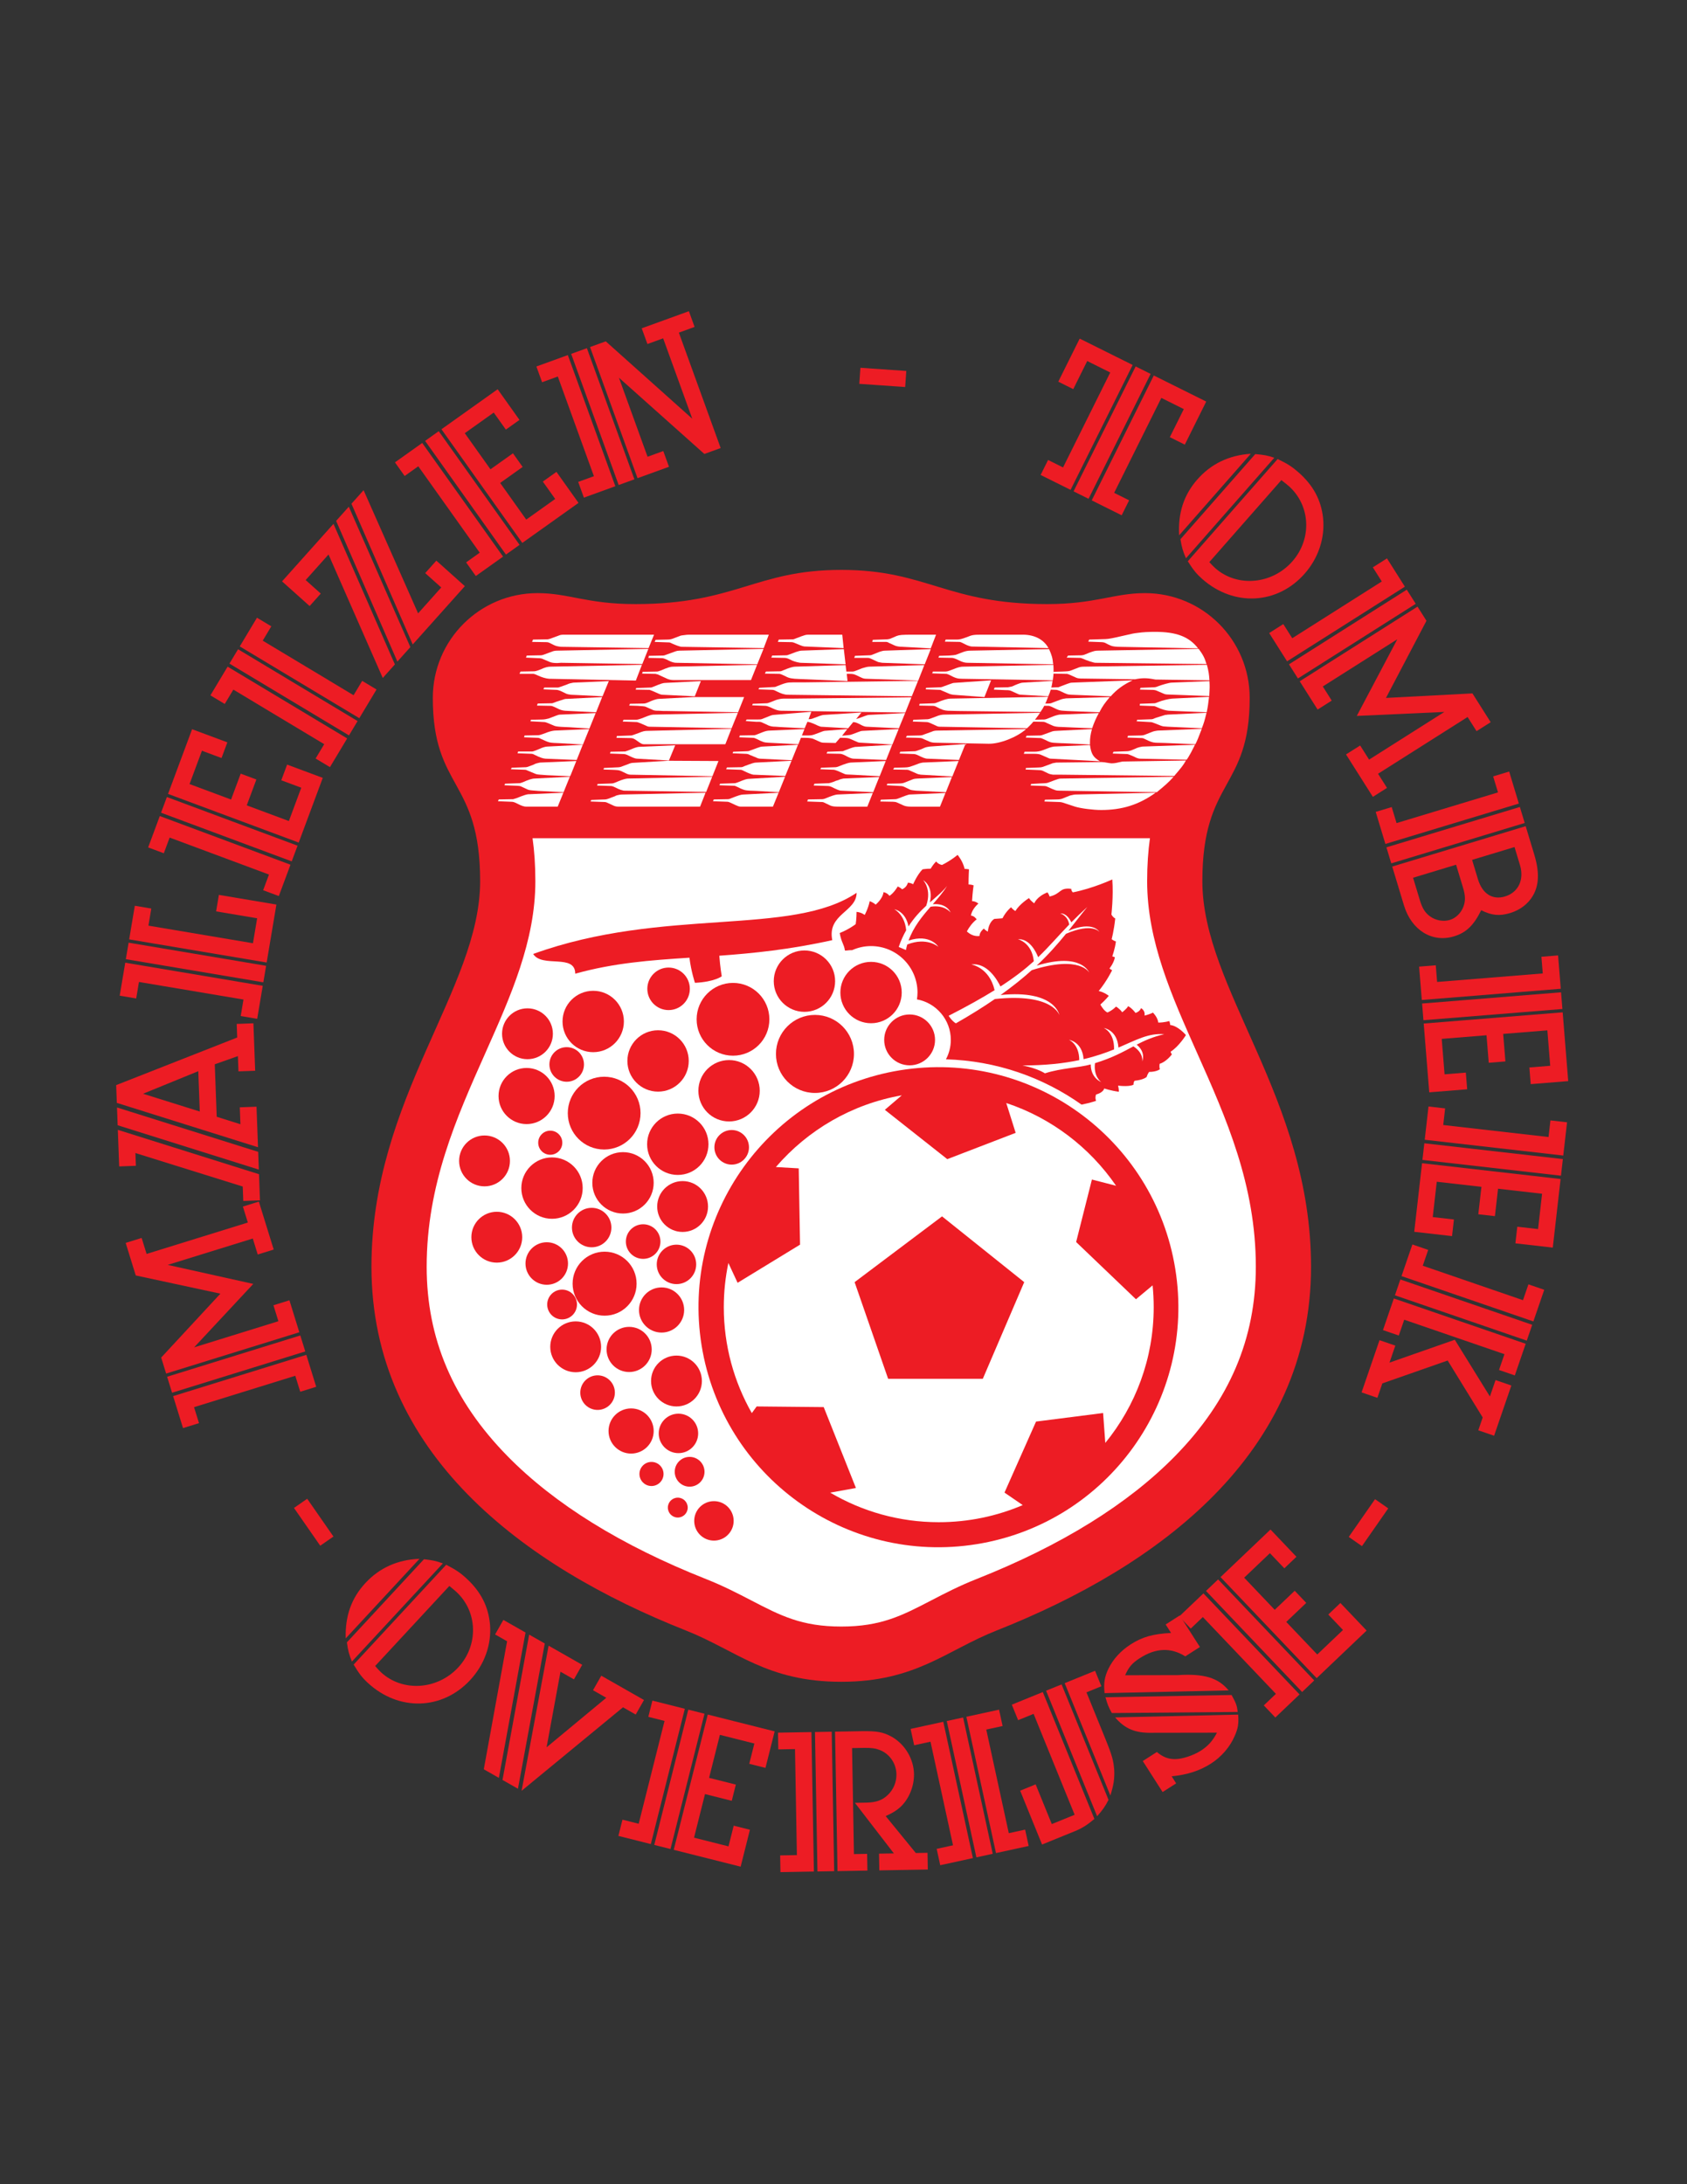 <?xml version="1.0" encoding="iso-8859-1"?>
<!-- Generator: Adobe Illustrator 24.0.1, SVG Export Plug-In . SVG Version: 6.00 Build 0)  -->
<svg version="1.1" id="Layer_1" xmlns="http://www.w3.org/2000/svg" xmlns:xlink="http://www.w3.org/1999/xlink" x="0px" y="0px"
	 viewBox="0 0 612 792" style="enable-background:new 0 0 612 792;" xml:space="preserve">
<rect x="0" y="0" width="612" height="792" fill="#333333" stroke="none"/>
<path style="fill:#ED1C24;" d="M51.386,448.884l1.795,5.796l36.728-11.38l-1.795-5.795l5.795-1.796l5.386,17.386l-5.795,1.796
	l-1.795-5.796l-30.86,9.561l31.037,6.898l-21.455,23.003l30.57-9.472l-1.795-5.795l5.795-1.795l3.591,11.59l-48.319,14.971
	l-1.795-5.796l21.483-23.17l-30.707-6.603L45.59,450.68L51.386,448.884z M60.628,499.216l48.318-14.971l1.795,5.796l-48.318,14.97
	L60.628,499.216z M62.805,506.242l48.318-14.97l3.591,11.59l-5.795,1.796l-1.796-5.796l-36.728,11.38l1.795,5.795l-5.795,1.796
	L62.805,506.242z"/>
<path style="fill:#ED1C24;" d="M86.053,376.206l-0.183-4.927l6.063-0.224l0.638,17.204l-6.063,0.225l-0.205-5.533l-8.39,2.967
	l0.705,19.024l8.601,2.716l-0.228-6.139l6.063-0.225l0.545,14.703L42.382,399.91l-0.238-6.442L86.053,376.206z M42.444,401.577
	l51.217,16.088l0.238,6.442l-51.217-16.089L42.444,401.577z M42.744,409.686l51.217,16.089l0.352,9.474l-6.063,0.225l-0.194-5.23
	l-38.928-12.142l0.171,4.623l-6.063,0.225L42.744,409.686z M51.897,396.598l20.579,6.447l-0.542-14.628L51.897,396.598z"/>
<path style="fill:#ED1C24;" d="M45.437,349.075l49.881,8.388l-2.012,11.966l-5.983-1.006l1.006-5.983l-37.916-6.375l-1.006,5.982
	l-5.983-1.006L45.437,349.075z M46.656,341.821l49.881,8.388l-1.006,5.983l-49.881-8.388L46.656,341.821z M54.89,329.44
	l-1.044,6.207l37.916,6.376l1.521-9.049l-14.882-2.502l1.006-5.983l20.865,3.509l-3.534,21.015l-49.881-8.388l2.05-12.19
	L54.89,329.44z"/>
<path style="fill:#ED1C24;" d="M57.973,295.905l47.406,17.64l-4.231,11.372l-5.686-2.116l2.115-5.685l-36.034-13.409l-2.115,5.687
	l-5.686-2.116L57.973,295.905z M60.538,289.011l47.406,17.64l-2.115,5.686l-47.406-17.64L60.538,289.011z M69.688,264.419
	l12.793,4.761l-2.116,5.686l-7.107-2.645l-4.496,12.082l15.067,5.607l3.492-9.381l5.686,2.115l-3.491,9.382l15.281,5.686
	l4.496-12.082l-7.249-2.698l2.116-5.686l12.935,4.814l-8.727,23.454l-47.406-17.64L69.688,264.419z"/>
<path style="fill:#ED1C24;" d="M82.573,241.735l43.367,26.028l-6.244,10.403l-5.201-3.122l3.122-5.202l-32.964-19.785l-3.121,5.202
	l-5.202-3.122L82.573,241.735z M86.358,235.428l43.367,26.028l-3.122,5.201l-43.367-26.028L86.358,235.428z M93.226,223.985
	l5.201,3.122l-3.121,5.201l32.964,19.785l3.122-5.202l5.202,3.121l-6.244,10.403l-43.367-26.028L93.226,223.985z"/>
<path style="fill:#ED1C24;" d="M120.979,189.952l22.275,50.965l-4.399,4.917l-19.675-44.772l-8.293,9.268l5.482,4.905l-4.045,4.521
	l-10.004-8.95L120.979,189.952z M126.54,183.735l22.326,50.909l-4.702,5.256l-22.225-51.021L126.54,183.735z M131.9,177.744
	l19.776,44.659l8.393-9.382l-5.821-5.208l4.045-4.521l10.343,9.253l-18.911,21.138l-22.225-51.021L131.9,177.744z"/>
<path style="fill:#ED1C24;" d="M153.167,160.619l29.329,41.212l-9.886,7.035l-3.518-4.942l4.943-3.518l-22.294-31.326l-4.943,3.518
	l-3.518-4.943L153.167,160.619z M159.16,156.354l29.329,41.212l-4.943,3.518l-29.329-41.212L159.16,156.354z M180.539,141.14
	l7.915,11.122l-4.943,3.517l-4.397-6.178l-10.504,7.475l9.322,13.099l8.156-5.804l3.518,4.943l-8.156,5.804l9.454,13.285
	l10.504-7.476l-4.485-6.302l4.943-3.518l8.003,11.245l-20.39,14.511l-29.329-41.212L180.539,141.14z"/>
<path style="fill:#ED1C24;" d="M205.995,128.758l17.233,47.552l-11.407,4.134l-2.067-5.703l5.704-2.067l-13.099-36.145l-5.703,2.066
	l-2.066-5.703L205.995,128.758z M212.911,126.252l17.232,47.551l-5.703,2.067l-17.233-47.552L212.911,126.252z M249.911,112.843
	l2.067,5.704l-5.704,2.067l15.165,41.849l-5.917,2.144l-30.989-27.646l10.386,28.659l5.704-2.066l2.067,5.703l-11.407,4.134
	l-17.232-47.552l5.703-2.066l31.384,28.066l-10.567-29.158l-5.704,2.067l-2.067-5.703L249.911,112.843z"/>
<path style="fill:#ED1C24;" d="M328.778,134.513l-0.403,5.825l-16.645-1.153l0.403-5.825L328.778,134.513z"/>
<path style="fill:#ED1C24;" d="M410.9,132.337l-22.523,45.289l-10.864-5.403l2.701-5.432l5.433,2.702l17.12-34.426l-8.351-4.153
	l-5.066,10.185l-5.432-2.701l7.767-15.617L410.9,132.337z M417.419,135.579l-22.523,45.29l-5.432-2.702l22.523-45.29
	L417.419,135.579z M437.585,145.607l-7.767,15.617l-5.432-2.701l5.065-10.185l-8.148-4.052l-17.12,34.425l5.432,2.702l-2.701,5.432
	l-10.864-5.403l22.523-45.289L437.585,145.607z"/>
<path style="fill:#ED1C24;" d="M427.77,194.104c-0.467-8.084,1.689-14.67,6.595-20.252c4.958-5.639,11.472-8.798,19.392-9.308
	L427.77,194.104z M430.239,202.435c-1.071-2.456-1.545-3.984-2.002-6.911l27.138-30.869c3.188,0.278,4.329,0.474,6.909,1.329
	L430.239,202.435z M463.496,166.443c3.55,1.706,5.23,2.78,7.565,4.833c5.354,4.707,8.167,10.006,8.901,16.407
	c0.788,7.257-1.64,14.614-6.647,20.309c-9.863,11.22-25.66,12.075-37.107,2.011c-2.107-1.853-3.274-3.282-5.307-6.483
	L463.496,166.443z M438.712,203.824c0.982,1.065,1.445,1.573,2.185,2.223c7.974,7.01,20.582,5.877,27.942-2.496
	c7.21-8.202,6.59-20.359-1.384-27.369c-0.626-0.551-1.189-0.945-2.606-2.089L438.712,203.824z"/>
<path style="fill:#ED1C24;" d="M509.652,212.729l-42.736,27.067l-6.492-10.251l5.125-3.247l3.246,5.125l32.484-20.574l-3.246-5.126
	l5.126-3.246L509.652,212.729z M513.588,218.944l-42.736,27.066l-3.246-5.125l42.736-27.067L513.588,218.944z M535.651,265.119
	l-3.246-5.126l-32.484,20.574l3.246,5.126l-5.126,3.246l-9.739-15.377l5.126-3.246l3.246,5.125l27.295-17.287l-31.763,1.444
	l14.706-27.808l-27.038,17.125l3.246,5.126l-5.126,3.246l-6.493-10.251l42.736-27.067l3.246,5.126l-14.69,27.977l31.368-1.643
	l6.615,10.444L535.651,265.119z"/>
<path style="fill:#ED1C24;" d="M550.999,291.377l-48.416,14.64l-3.512-11.614l5.806-1.756l1.756,5.807l36.803-11.128l-1.756-5.807
	l5.807-1.756L550.999,291.377z M553.127,298.418l-48.415,14.641l-1.757-5.808l48.416-14.64L553.127,298.418z M556.596,309.887
	c1.909,6.315,1.753,11.036-0.491,14.884c-1.714,2.975-4.68,5.218-8.236,6.293c-3.848,1.164-6.696,0.915-10.527-1.016
	c-2.698,5.49-5.459,8.147-9.888,9.486c-7.911,2.392-15.41-2.232-18.133-11.233l-4.258-14.082l48.416-14.64L556.596,309.887z
	 M515.128,326.546c0.857,2.831,1.913,4.492,3.63,5.716c2.044,1.521,4.886,2.008,7.209,1.306c2.104-0.637,3.953-2.384,4.855-4.637
	c0.853-2.159,0.834-4.055-0.088-7.104l-2.503-8.275l-15.605,4.719L515.128,326.546z M536.168,318.837
	c1.602,5.298,5.305,7.586,9.805,6.225c4.864-1.47,7.032-6.087,5.431-11.386l-1.977-6.533l-15.388,4.654L536.168,318.837z"/>
<path style="fill:#ED1C24;" d="M566.208,358.532l-50.416,4.068l-0.977-12.094l6.047-0.488l0.488,6.047l38.322-3.092l-0.488-6.047
	l6.047-0.488L566.208,358.532z M566.8,365.864l-50.416,4.068l-0.488-6.047l50.416-4.067L566.8,365.864z M568.909,392.017
	l-13.605,1.098l-0.487-6.046l7.559-0.61l-1.037-12.849l-16.024,1.292l0.805,9.978l-6.047,0.488l-0.805-9.977l-16.25,1.311
	l1.035,12.85l7.711-0.622l0.488,6.047l-13.758,1.109l-2.012-24.943l50.415-4.067L568.909,392.017z"/>
<path style="fill:#ED1C24;" d="M563.309,452.386l-13.563-1.545l0.688-6.029l7.535,0.859l1.459-12.81l-15.975-1.82l-1.134,9.946
	l-6.027-0.687l1.133-9.947l-16.201-1.847l-1.459,12.81l7.686,0.877l-0.688,6.028l-13.714-1.563l2.835-24.866l50.26,5.728
	L563.309,452.386z M566.28,426.314l-50.26-5.728l0.688-6.027l50.26,5.728L566.28,426.314z M567.113,419.006l-50.26-5.728
	l1.374-12.057l6.028,0.688l-0.688,6.027l38.204,4.355l0.687-6.028l6.028,0.687L567.113,419.006z"/>
<path style="fill:#ED1C24;" d="M542.022,520.609l-5.736-1.972l1.602-4.661l-12.711-20.645l-23.697,8.294l-1.799,5.235l-5.737-1.971
	l6.506-18.933l5.737,1.971l-2.12,6.168l23.698-8.294l12.734,20.572l2.046-5.952l5.736,1.971L542.022,520.609z M549.539,498.736
	l-5.737-1.971l1.971-5.737l-36.358-12.494l-1.972,5.737l-5.737-1.971l3.943-11.475l47.833,16.436L549.539,498.736z M553.875,486.115
	l-47.832-16.436l1.971-5.737l47.834,16.436L553.875,486.115z M556.266,479.158l-47.833-16.436l3.942-11.474l5.737,1.971
	l-1.971,5.737L552.5,471.45l1.972-5.736l5.737,1.971L556.266,479.158z"/>
<path style="fill:#ED1C24;" d="M120.965,557.153l-4.794,3.333l-9.523-13.699l4.794-3.333L120.965,557.153z"/>
<path style="fill:#ED1C24;" d="M125.417,594.09c-0.251-8.093,2.08-14.62,7.133-20.069c5.105-5.504,11.7-8.489,19.631-8.788
	L125.417,594.09z M127.665,602.484c-1.006-2.484-1.439-4.024-1.818-6.962l27.951-30.136c3.18,0.364,4.315,0.589,6.872,1.513
	L127.665,602.484z M161.868,567.391c3.502,1.8,5.154,2.918,7.434,5.032c5.226,4.848,7.897,10.222,8.46,16.64
	c0.596,7.275-2.027,14.564-7.185,20.125c-10.159,10.953-25.973,11.387-37.148,1.021c-2.058-1.908-3.186-3.368-5.132-6.622
	L161.868,567.391z M136.097,604.099c0.954,1.091,1.402,1.61,2.125,2.281c7.785,7.219,20.418,6.422,27.999-1.752
	c7.426-8.006,7.129-20.176-0.655-27.395c-0.611-0.567-1.163-0.976-2.549-2.158L136.097,604.099z"/>
<path style="fill:#ED1C24;" d="M190.649,591.965l-9.672,52.703l-5.47-3.114l8.45-46.417l-4.35-2.477l3.001-5.273L190.649,591.965z
	 M197.635,595.942l-9.738,52.666l-5.603-3.189l9.672-52.703L197.635,595.942z M211.212,603.673l-3.002,5.273l-4.877-2.777
	l-5.046,27.411l21.655-17.955l-4.811-2.738l3.002-5.272l15.488,8.817l-3.002,5.272l-4.613-2.627l-36.79,30.282l9.804-52.628
	L211.212,603.673z"/>
<path style="fill:#ED1C24;" d="M248.441,619.612l-12.339,49.057l-11.768-2.961l1.48-5.883l5.884,1.479l9.379-37.288l-5.884-1.481
	l1.48-5.884L248.441,619.612z M255.576,621.406l-12.34,49.057l-5.884-1.48l12.339-49.056L255.576,621.406z M281.023,627.808
	l-3.33,13.238l-5.883-1.479l1.85-7.356l-12.503-3.144l-3.922,15.592l9.708,2.442l-1.48,5.884l-9.708-2.441l-3.977,15.811
	l12.503,3.147l1.887-7.503l5.884,1.481l-3.367,13.386l-24.27-6.106l12.339-49.057L281.023,627.808z"/>
<path style="fill:#ED1C24;" d="M294.368,628.058l0.893,50.571l-12.131,0.214l-0.107-6.066l6.065-0.106l-0.679-38.441l-6.065,0.108
	l-0.107-6.065L294.368,628.058z M301.722,627.928l0.893,50.57l-6.065,0.107l-0.894-50.57L301.722,627.928z M318.992,678.21
	l-0.107-6.066l5.383-0.095l-14.127-18.332l4.094-0.072c3.564-0.063,5.825-0.861,7.765-2.716c2.089-1.933,3.254-4.684,3.203-7.565
	c-0.069-3.942-2.483-7.464-6.148-8.84c-1.526-0.58-2.971-0.782-5.7-0.734l-4.246,0.075l0.679,38.44l4.777-0.085l0.106,6.066
	l-10.842,0.19l-0.893-50.57l9.326-0.165c6.066-0.107,8.12,0.311,11.337,2.075c4.75,2.723,7.878,8.052,7.974,13.435
	c0.08,4.549-1.886,9.21-5.021,12.071c-1.419,1.238-2.77,2.097-5.253,3.202l10.931,13.383l4.246-0.075l0.107,6.065L318.992,678.21z"
	/>
<path style="fill:#ED1C24;" d="M342.2,624.33l10.747,49.426l-11.857,2.577l-1.289-5.927l5.928-1.289l-8.169-37.569l-5.928,1.288
	l-1.289-5.927L342.2,624.33z M349.388,622.768l10.747,49.425l-5.928,1.29l-10.747-49.426L349.388,622.768z M362.43,619.932
	l1.289,5.929l-5.929,1.288l8.17,37.569l5.928-1.289l1.289,5.929l-11.855,2.577l-10.748-49.426L362.43,619.932z"/>
<path style="fill:#ED1C24;" d="M378.301,613.546l18.715,46.01c-2.62,2.212-4.515,3.392-6.974,4.392l-12.011,4.887l-7.943-19.528
	l5.619-2.286l5.857,14.4l8.288-3.372l-14.886-36.597l-5.619,2.286l-2.286-5.62L378.301,613.546z M385.114,610.774l17.029,41.865
	c-1.281,2.485-2.119,3.646-4.134,5.938l-18.515-45.518L385.114,610.774z M397.267,605.832l2.285,5.619l-5.408,2.2l6.657,16.366
	c2.714,6.674,3.161,8.374,3.422,12.034c0.102,3.069-0.237,5.254-1.412,9.007l-16.572-40.741L397.267,605.832z"/>
<path style="fill:#ED1C24;" d="M435.294,597.211l-5.302,3.393c-5.261-3.297-10.692-3.063-16.441,0.616
	c-2.811,1.798-4.059,3.226-5.377,6.23l19.06-0.04c9.52-0.6,14.625,0.906,18.493,5.544l-45.018,0.982
	c-0.375-3.541-0.037-5.828,1.386-8.81c1.708-3.523,4.521-6.583,8.1-8.872c4.216-2.698,8.023-3.783,14.635-4.143l-1.962-3.067
	l5.111-3.271L435.294,597.211z M446.789,614.615c1.607,2.934,1.929,3.719,2.221,6.143l-45.66,0.401
	c-1.262-2.254-1.601-3.207-2.311-5.725L446.789,614.615z M414.571,638.56l5.11-3.27c2.133,1.785,4.096,2.602,6.684,2.566
	c2.524,0.006,6.61-1.348,9.229-3.024c2.62-1.676,4.36-3.599,5.889-6.558l-23.564,0.039c-6.125,0.138-9.839-1.447-13.38-5.574
	l44.64-1.01c0.229,3.454-0.051,4.984-1.261,7.739c-1.695,3.965-4.791,7.566-8.625,10.02c-4.088,2.616-8.575,4.046-14.245,4.612
	l1.635,2.555l-4.919,3.148L414.571,638.56z"/>
<path style="fill:#ED1C24;" d="M436.571,577.773l34.872,36.639l-8.789,8.365l-4.183-4.394l4.396-4.183l-26.508-27.85l-4.395,4.183
	l-4.183-4.394L436.571,577.773z M441.899,572.701l34.872,36.64l-4.394,4.183l-34.873-36.64L441.899,572.701z M460.906,554.611
	l9.41,9.889l-4.395,4.183l-5.228-5.494l-9.338,8.889l11.084,11.645l7.251-6.9l4.183,4.394l-7.251,6.902l11.24,11.81l9.339-8.888
	l-5.333-5.604l4.396-4.183l9.515,9.998l-18.127,17.254l-34.873-36.641L460.906,554.611z"/>
<path style="fill:#ED1C24;" d="M498.828,543.609l4.792,3.337l-9.536,13.69l-4.792-3.338L498.828,543.609z"/>
<path style="fill:#ED1C24;" d="M305.184,206.645c31.161,0,38.156,12.401,74.723,12.401c17.487,0,24.165-3.975,35.453-3.975
	c21.002,0,37.996,16.995,37.996,37.997c0,33.386-17.17,29.253-17.17,66.455c0,39.109,39.428,78.6,39.428,139.799
	c0,67.727-55.225,108.635-114.08,131.91c-18.35,7.257-29.32,18.593-56.35,18.593s-38-11.336-56.35-18.593
	c-58.855-23.275-114.08-64.184-114.08-131.91c0-61.199,39.428-100.689,39.428-139.799c0-37.202-17.17-33.069-17.17-66.455
	c0-21.002,16.995-37.997,37.997-37.997c11.288,0,17.965,3.975,35.454,3.975C267.027,219.045,274.022,206.645,305.184,206.645"/>
<path style="fill:#FFFFFF;" d="M434.321,381.901c-9.343-20.951-18.167-40.74-18.167-62.379c0-5.901,0.377-11.04,1.017-15.581
	H193.196c0.641,4.541,1.018,9.68,1.018,15.581c0,21.639-8.825,41.428-18.168,62.379c-10.452,23.438-21.26,47.673-21.26,77.42
	c0,26.077,9.567,48.518,29.247,68.606c17.123,17.479,41.404,32.511,72.168,44.676c6.214,2.458,11.615,5.262,16.38,7.735
	c10.575,5.488,18.214,9.454,32.603,9.454c14.39,0,22.029-3.966,32.603-9.454c4.765-2.474,10.165-5.277,16.381-7.735
	c30.763-12.165,55.044-27.197,72.168-44.676c19.68-20.089,29.246-42.529,29.246-68.606
	C455.581,429.574,444.773,405.339,434.321,381.901z"/>
<path style="fill:#FFFFFF;" d="M180.934,289.878l5.258-0.094c0.213-0.093,0.639-0.186,1.208-0.374
	c2.486-1.028,3.482-1.309,4.12-1.402l12.859-0.561l-2.06,5.048H190.88c-0.711,0-1.635-0.28-2.913-0.935
	c-1.421-0.748-1.847-0.842-2.629-0.842l-4.689-0.187L180.934,289.878z M183.207,284.175l5.258-0.187c0.284,0,0.71-0.187,1.278-0.374
	c1.847-0.841,3.268-1.309,4.191-1.309l12.788-0.654l-2.274,5.609l-9.093-0.467c-0.782-0.094-1.564-0.094-2.344-0.187
	c-1.066-0.094-1.137-0.187-1.493-0.28l-2.415-1.122c-0.426-0.187-0.923-0.28-1.492-0.28l-4.618-0.188L183.207,284.175z
	 M185.623,278.379l5.258-0.187c0.142,0,0.284-0.094,0.426-0.094l2.06-0.748l0.995-0.467c0.639-0.187,1.137-0.281,1.563-0.374
	l13.144-0.561c-0.923,2.337-1.634,4.113-2.061,5.142l-0.213,0.374l-8.383-0.374c-0.852-0.093-1.634-0.093-2.487-0.187
	c-1.208-0.094-1.35-0.188-1.634-0.281l-2.913-1.215c-0.355-0.187-0.639-0.28-0.852-0.28l-5.187-0.187L185.623,278.379z
	 M187.967,272.489h5.115c0.355,0,1.279-0.374,2.628-0.935c0.924-0.468,2.202-0.841,2.771-0.841l12.93-0.655l-2.202,5.516
	l-11.296-0.468c-0.994-0.093-1.918-0.374-3.979-1.402c-0.497-0.281-0.852-0.374-1.066-0.374l-5.115-0.187L187.967,272.489z
	 M188.82,243.507l4.973-0.093c0.497,0,1.351-0.28,2.487-0.747c1.35-0.655,2.487-0.935,3.411-0.935l33.177-0.654l-2.203,5.703
	l-31.472-0.655c-1.137-0.093-2.558-0.467-4.334-1.309c-0.639-0.28-1.066-0.467-1.35-0.467h-5.044L188.82,243.507z M190.311,266.693
	l4.902-0.093c0.497,0,1.35-0.281,2.557-0.748c1.35-0.561,2.487-0.841,3.339-0.935l12.646-0.561l-2.273,5.609l-8.099-0.467
	c-4.476-0.187-3.836-0.094-7.176-1.589c-0.497-0.28-0.852-0.374-1.136-0.374l-4.973-0.186L190.311,266.693z M191.093,237.711
	l5.186-0.094c0.213,0,0.498-0.093,0.852-0.186l3.268-1.216c0.498-0.186,1.066-0.28,1.705-0.28l33.106-0.654l-2.202,5.516
	l-29.483-0.468l-1.35,0.094c-1.136,0-2.06-0.094-2.699-0.374l-2.416-1.028c-0.498-0.281-1.208-0.374-1.918-0.374l-4.334-0.187
	L191.093,237.711z M192.585,260.99l4.192-0.094c0.639,0,1.634-0.186,2.273-0.374l2.7-1.028c0.497-0.187,0.994-0.374,1.492-0.374
	l12.859-0.561l-2.274,5.609l-7.175-0.467c-5.044-0.187-5.115-0.281-6.536-0.935c-1.279-0.561-2.203-0.935-2.557-0.935l-5.116-0.28
	L192.585,260.99z M193.366,231.915l5.258-0.093c0.213,0,0.497-0.094,0.853-0.187l3.339-1.215c0.355-0.188,0.995-0.28,1.705-0.28
	h32.752L235.283,235l-31.757-0.467c-0.995-0.093-1.918-0.281-2.628-0.655l-1.705-0.841c-0.213-0.094-0.498-0.188-0.853-0.188
	l-5.328-0.093L193.366,231.915z M195.072,255.101l5.115-0.094c0.142,0,0.213,0,0.426-0.094c0.995-0.374,1.989-0.748,2.984-1.028
	c1.35-0.467,1.492-0.467,2.06-0.467l12.788-0.654l-2.203,5.516l-9.378-0.467c-2.913-0.093-3.197-0.187-5.612-1.402
	c-0.568-0.281-1.137-0.468-1.492-0.468l-4.973-0.093L195.072,255.101z M197.416,249.304h5.044c0.213,0,1.421-0.467,3.268-1.122
	c0.71-0.374,1.705-0.561,2.273-0.655l12.859-0.561l-2.273,5.516l-9.378-0.467l-2.061-0.093c-0.71-0.094-1.278-0.187-1.705-0.374
	l-2.131-1.029c-0.498-0.186-0.995-0.374-1.563-0.374l-4.618-0.187L197.416,249.304z"/>
<path style="fill:#FFFFFF;" d="M214.468,290.065l5.115-0.187c0.355,0,1.279-0.28,2.131-0.654l1.492-0.561
	c0.071-0.094,0.284-0.188,0.639-0.281c0.71-0.186,1.279-0.28,1.705-0.28l30.407-0.654l-1.989,5.048h-27.565h-1.776
	c-0.995,0-1.421-0.094-2.061-0.374l-2.202-1.028c-0.355-0.187-0.711-0.28-0.995-0.28l-5.115-0.187L214.468,290.065z
	 M216.812,284.268l5.186-0.187c0.426,0,1.208-0.28,2.416-0.841c1.137-0.467,2.629-0.935,3.268-0.935l30.691-0.654l-2.203,5.516
	l-29.625-0.468h-0.284l-1.065-0.28c-0.213-0.093-0.497-0.187-0.924-0.374c-1.279-0.654-2.131-1.028-2.558-1.028l-5.115-0.187
	L216.812,284.268z M219.085,278.472l3.979-0.187c0.994,0,1.776-0.094,2.06-0.187l2.771-1.028c0.639-0.28,1.279-0.467,1.847-0.467
	l12.717-0.748l18.187,0.094l-2.203,5.516l-29.839-0.561c-0.284,0-0.71-0.094-1.136-0.281l-2.131-1.028
	c-0.853-0.374-1.279-0.374-3.481-0.467l-2.913-0.093L219.085,278.472z M221.501,272.582l5.257-0.093
	c0.355-0.094,1.279-0.374,2.77-1.029c0.923-0.374,1.847-0.654,2.345-0.654l13.072-0.561l-2.274,5.516l-11.509-0.655
	c-0.568,0-1.35-0.28-2.344-0.748l-1.35-0.654c-0.498-0.187-0.853-0.281-1.137-0.281l-5.043-0.186L221.501,272.582z M223.774,266.88
	l5.257-0.187c0.213,0,0.64-0.187,1.208-0.374l1.279-0.467c1.847-0.748,2.345-0.841,3.552-0.841l30.265-0.748l-2.202,5.609h-29.483
	c-0.71,0-1.208-0.281-2.487-1.215c-0.994-0.748-1.563-1.028-2.344-1.028l-5.186-0.094L223.774,266.88z M226.189,260.99h4.476
	c0.64,0,1.35-0.188,3.197-0.935c1.35-0.561,2.486-0.935,3.197-0.935l30.62-0.654l-2.274,5.609l-29.767-0.561
	c-0.355,0-0.782-0.094-1.279-0.374c-1.847-0.841-3.055-1.309-3.339-1.309l-5.115-0.186L226.189,260.99z M228.534,255.193
	l5.115-0.093c0.426,0,1.279-0.281,2.415-0.842c1.137-0.468,2.273-0.841,2.913-0.841l12.433-0.654h18.542l-2.202,5.516l-25.718-0.467
	c-0.995,0-1.989,0-2.984-0.093c-1.421,0-1.634-0.094-1.989-0.188l-2.984-1.309c-0.284-0.094-1.279-0.187-2.771-0.281l-3.055-0.093
	L228.534,255.193z M230.808,249.491l5.257-0.187c0.213,0,0.568-0.093,0.923-0.28c2.984-1.215,3.624-1.402,4.405-1.402l12.859-0.654
	l-2.202,5.516l-11.651-0.561c-0.427,0-0.782-0.094-1.208-0.281l-2.557-1.122c-0.426-0.186-0.781-0.28-0.995-0.374l-5.044-0.093
	L230.808,249.491z M233.152,243.601l5.186-0.094c0.355,0,0.781-0.187,1.35-0.374c2.629-1.122,3.553-1.402,4.476-1.402l30.478-0.654
	l-2.203,5.516h-28.133c-0.853,0-1.705-0.187-2.487-0.56l-2.629-1.216c-0.497-0.28-0.994-0.374-1.42-0.467l-4.831-0.094
	L233.152,243.601z M235.425,237.805l5.116-0.094c0.284,0,0.639-0.094,1.065-0.28l3.339-1.216c0.497-0.186,0.994-0.28,1.492-0.28
	l30.549-0.654l-2.273,5.609l-29.483-0.56c-0.711,0-1.635-0.28-2.558-0.748c-1.208-0.654-2.06-0.935-2.486-0.935l-4.973-0.094
	L235.425,237.805z M237.841,232.009l4.05-0.094c0.853,0,1.492-0.093,1.989-0.28l2.984-1.122c0.213-0.093,1.065-0.187,1.847-0.281
	c0.497-0.093,1.066-0.093,4.191-0.093h26.002L277.058,235l-29.839-0.467c-0.497,0-2.273-0.655-3.268-1.122
	c-0.781-0.374-0.994-0.468-1.208-0.468l-5.257-0.186L237.841,232.009z"/>
<path style="fill:#FFFFFF;" d="M258.942,289.878l5.115-0.094c0.285,0,0.711-0.093,1.279-0.374c2.629-1.028,3.553-1.309,4.333-1.309
	l12.788-0.654l-2.06,5.048h-11.296c-1.137,0-1.066,0-4.263-1.496c-0.355-0.187-0.71-0.281-0.995-0.281l-5.186-0.187L258.942,289.878
	z M261.216,284.175l5.329-0.187c0.284,0,0.781-0.187,1.279-0.374c2.486-1.028,3.126-1.215,4.12-1.215l12.859-0.748l-2.273,5.609
	l-8.028-0.467c-0.711,0-1.563-0.094-2.486-0.094c-1.776-0.093-2.415-0.28-4.618-1.402c-0.426-0.188-0.781-0.374-1.065-0.374
	l-5.328-0.188L261.216,284.175z M263.703,278.286l5.115-0.094c0.284,0,0.71-0.094,1.207-0.374c2.984-1.122,3.623-1.309,4.333-1.309
	l12.788-0.655l-2.273,5.516l-11.58-0.467c-0.639-0.094-1.847-0.561-3.552-1.402c-0.497-0.281-0.852-0.374-1.137-0.374l-5.186-0.187
	L263.703,278.286z M265.976,272.582l5.257-0.187c0.284,0,0.639-0.093,0.994-0.28l2.558-0.935c0.711-0.28,1.35-0.467,1.847-0.467
	l12.859-0.655l-2.273,5.61l-11.58-0.561c-0.355-0.093-0.71-0.093-0.995-0.28l-2.7-1.122c-0.426-0.281-0.994-0.374-1.634-0.374
	l-4.547-0.187L265.976,272.582z M268.392,266.693l5.257-0.093c0.142,0,0.426-0.094,0.71-0.187l2.345-0.935
	c0.995-0.374,1.776-0.561,2.487-0.561l12.646-0.561l-0.924,2.337h1.847c1.492,0,1.989-0.093,3.197-0.561
	c2.629-1.028,2.771-1.028,3.197-1.122l8.242-0.654l-1.918,2.43l0.994-0.093l1.776-0.187c0.284,0,1.351-0.374,2.984-1.028
	c0.71-0.281,1.278-0.467,1.776-0.467l13-0.654l-2.272,5.609l-11.368-0.654c-0.567,0-1.065-0.094-1.42-0.28l-2.559-1.122
	c-0.568-0.28-1.42-0.374-2.841-0.374h-0.782l-1.634,1.87l-4.192-0.093c-0.568,0-0.995-0.094-1.42-0.28l-2.486-1.122
	c-0.498-0.187-1.493-0.374-2.842-0.374h-1.634l-0.924,2.337l-10.87-0.561c-1.563-0.094-1.989-0.187-4.333-1.402
	c-0.426-0.187-0.852-0.374-1.137-0.374l-5.115-0.186L268.392,266.693z M270.878,260.896h3.623c1.137,0,1.492,0,1.989-0.186
	l3.055-1.216c0.498-0.187,0.923-0.28,1.279-0.28l13.499-1.122l-0.995,2.711c0.568,0,0.995-0.093,1.279-0.186l2.77-1.028
	c0.568-0.187,1.137-0.374,1.706-0.374l13.427-0.841l-1.918,2.337c0.994-0.281,0.782-0.188,2.984-1.029
	c0.709-0.28,1.35-0.467,1.847-0.467l12.93-0.655l-2.272,5.516l-11.723-0.561c-0.568,0-1.35-0.28-2.345-0.841
	c-1.279-0.654-1.564-0.748-2.486-0.842l-1.848,2.244l-9.875-0.561c-0.284-0.094-0.64-0.187-1.065-0.374l-1.634-0.748
	c-0.924-0.374-1.422-0.562-2.202-0.654l-0.995,2.337l-7.531-0.374c-1.208-0.093-2.202-0.093-2.984-0.187
	c-1.279,0-1.918-0.187-2.629-0.467l-2.202-1.028c-0.355-0.188-0.71-0.28-1.065-0.28h-1.208l-3.765-0.281L270.878,260.896z
	 M273.081,255.193l5.115-0.186c0.284,0,0.498-0.094,0.782-0.187l2.629-1.029c0.923-0.28,1.847-0.467,2.628-0.467h2.77l43.622-0.468
	l-2.203,5.516l-45.042-0.654c-0.995,0-1.847-0.281-3.055-0.842c-1.35-0.654-2.202-0.935-2.629-0.935l-4.831-0.187L273.081,255.193z
	 M275.425,249.397l5.399-0.28c0.213,0,0.426,0,0.782-0.187c3.268-1.309,3.907-1.496,5.967-1.496h3.837l41.632-0.562l-2.273,5.609
	l-44.971-0.561c-1.137,0-2.416-0.374-4.405-1.403c-0.498-0.28-0.924-0.374-1.137-0.374l-5.115-0.187L275.425,249.397z
	 M277.84,243.507l5.257-0.093c0.142,0,0.497-0.093,0.853-0.28c2.415-1.028,3.765-1.402,4.547-1.402l18.258-0.561l0.284,2.337h1.848
	c0.994,0,0.64,0.094,3.907-1.215c0.995-0.281,1.918-0.561,2.629-0.561l19.893-0.561l-2.202,5.609l-18.828-0.655
	c-0.567,0-1.136-0.093-1.704-0.374l-2.202-1.028c-0.568-0.28-1.279-0.374-2.132-0.374h-1.066l0.284,2.618l-17.335-0.748
	c-2.842-0.094-3.836-0.28-5.044-0.935c-1.137-0.561-1.989-0.935-2.345-0.935l-5.257-0.094L277.84,243.507z M280.114,237.711
	l5.186-0.094c0.213,0,0.568-0.093,0.995-0.28l2.486-0.935c0.568-0.188,1.492-0.468,1.918-0.468l15.416-0.561l0.639,5.516
	l-16.411-0.56c-0.782-0.094-1.918-0.374-2.842-0.748l-1.563-0.748c-0.498-0.187-0.853-0.28-1.279-0.28l-4.831-0.093L280.114,237.711
	z M282.529,231.915l5.257-0.093c0.142-0.094,0.426-0.094,0.782-0.281c3.694-1.402,3.694-1.402,5.043-1.402h3.482h8.455l0.497,4.861
	l-13.57-0.561c-0.995,0-1.137,0-4.191-1.309c-0.427-0.188-0.782-0.281-1.066-0.281l-5.044-0.093L282.529,231.915z M293.115,289.878
	l5.257-0.094c0.213,0,0.497-0.093,0.852-0.186c2.7-1.122,3.694-1.402,4.476-1.496l12.929-0.56l-1.988,4.955h-7.46
	c-0.852,0-1.634,0-2.486,0c-2.203,0-2.629-0.094-3.41-0.374L298.94,291c-0.355-0.187-0.639-0.187-0.853-0.187l-5.257-0.187
	L293.115,289.878z M295.46,284.175l5.257-0.187c0.142,0,1.491-0.374,2.486-0.842l0.924-0.28c0.781-0.374,1.421-0.467,1.847-0.561
	l13.001-0.561l-2.202,5.516l-11.722-0.561c-0.568,0-1.776-0.561-3.481-1.402c-0.498-0.188-0.853-0.281-1.137-0.281l-5.257-0.187
	L295.46,284.175z M297.874,278.379l5.329-0.187c0.213,0,0.427-0.094,0.782-0.187c2.77-1.121,3.765-1.402,4.618-1.496l12.717-0.561
	l-2.202,5.516l-10.23-0.561c-1.278,0-2.132-0.094-2.344-0.188l-2.772-1.215c-0.498-0.187-0.853-0.281-1.207-0.374l-4.973-0.187
	L297.874,278.379z M300.148,272.582l5.399-0.187c0.142,0,0.355,0,0.639-0.187c3.411-1.309,3.694-1.402,4.689-1.402l12.788-0.748
	l-2.203,5.516l-11.793-0.468c-0.568,0-1.35-0.28-2.273-0.748c-1.138-0.654-2.061-1.028-2.629-1.028l-4.902-0.093L300.148,272.582z
	 M310.165,237.805l5.187-0.188c0.213,0,0.497,0,0.781-0.093l3.056-1.215c0.639-0.187,1.207-0.374,1.775-0.374l16.696-0.561
	l-2.202,5.516l-15.417-0.56c-0.64-0.094-1.137-0.188-1.492-0.28l-2.628-1.216c-0.427-0.187-0.711-0.28-0.995-0.28h-5.045
	L310.165,237.805z M316.63,232.009l5.188-0.187c0.284,0,0.639-0.094,1.065-0.187l2.415-1.029c0.994-0.374,1.919-0.467,5.755-0.467
	h8.525l-1.918,4.955l-10.303-0.561c-1.207,0-2.131-0.187-2.77-0.467l-2.061-0.935c-0.426-0.281-0.782-0.374-1.137-0.374h-4.974
	L316.63,232.009z"/>
<path style="fill:#FFFFFF;" d="M319.544,289.972l5.329-0.188c0.213,0,0.639-0.093,1.066-0.28c2.557-1.028,3.48-1.309,3.978-1.402
	l13.071-0.56l-1.989,4.955h-10.017h-0.569c-1.207,0-2.131-0.187-2.699-0.468L325.44,291c-0.427-0.187-0.924-0.281-1.42-0.281
	l-4.689-0.093L319.544,289.972z M321.889,284.175l4.618-0.094c0.497,0,1.065-0.093,1.563-0.28l3.055-1.215
	c0.497-0.187,1.137-0.28,1.705-0.28l12.504-0.561l-2.202,5.516l-10.799-0.561c-0.994-0.093-1.776-0.187-2.203-0.374l-2.131-1.028
	c-0.426-0.188-0.853-0.281-1.207-0.281l-5.115-0.281L321.889,284.175z M324.375,278.379l3.836-0.093
	c1.563-0.094,1.279,0,4.831-1.309c0.64-0.28,1.208-0.374,1.706-0.467l13-0.561l-2.272,5.609l-11.439-0.654
	c-0.568-0.094-1.137-0.188-1.634-0.468l-2.132-0.935c-0.497-0.281-0.924-0.374-1.278-0.374l-4.973-0.093L324.375,278.379z
	 M326.577,272.582l5.4-0.187c0.213,0,0.995-0.28,2.06-0.654l1.279-0.561c0.639-0.28,1.278-0.374,1.918-0.467l13.001-0.935
	l-2.345,5.796l-11.367-0.468c-0.852,0-1.775-0.374-3.836-1.402c-0.498-0.187-0.853-0.281-1.066-0.281l-5.257-0.186L326.577,272.582z
	 M328.993,266.786l4.476-0.093c0.568,0,1.207-0.093,1.775-0.374l2.842-1.028c0.568-0.28,1.209-0.374,1.919-0.374l32.254-0.561
	c-3.34,2.992-9.591,5.422-13.641,5.329l-19.323-0.374c-0.925,0-1.706-0.187-2.274-0.468l-2.557-1.121
	c-0.214-0.094-0.995-0.188-1.848-0.188l-3.978-0.094L328.993,266.786z M331.338,260.99l5.185-0.188c0.213,0,0.497-0.093,0.853-0.186
	l2.273-0.842c1.065-0.467,2.061-0.654,2.983-0.654l34.67-0.654c-0.852,1.309-2.201,2.991-3.126,4.02l-0.639,0.654
	c-0.781,0.748-0.64,0.654-0.995,0.935l-31.614-0.561c-0.427,0-0.852-0.094-1.35-0.374l-2.274-1.028
	c-0.426-0.187-0.781-0.281-1.065-0.281l-5.115-0.186L331.338,260.99z M333.61,255.193l5.328-0.186c0.214,0,0.568-0.094,0.995-0.28
	c2.486-1.028,3.908-1.402,4.831-1.402l35.451-0.655c-0.924,2.524-1.492,3.646-2.771,5.516l-29.697-0.374l-3.836-0.093
	c-1.35-0.094-2.131-0.281-4.191-1.403c-0.498-0.28-0.924-0.374-1.137-0.374l-5.115-0.093L333.61,255.193z M335.955,249.397
	l5.187-0.187c0.284,0,0.64-0.093,1.066-0.28l2.557-0.935c0.568-0.187,0.995-0.374,1.35-0.374l13.428-0.934l-2.416,6.077
	l-11.366-0.841c-0.498-0.094-1.137-0.187-1.634-0.468l-2.416-1.028c-0.284-0.187-0.568-0.281-0.924-0.281l-4.973-0.187
	L335.955,249.397z M338.441,243.507h4.618c0.355,0,0.782-0.093,1.278-0.28l2.7-1.028c0.853-0.28,1.635-0.467,2.344-0.467
	l32.752-0.654c0.071,1.028,0.071,1.496,0.071,2.15c0,1.309-0.071,2.057-0.284,3.46l-33.035-0.562c-1.492,0-2.416-0.28-4.475-1.402
	c-0.498-0.187-0.853-0.374-1.066-0.374l-5.187-0.187L338.441,243.507z M340.715,237.805l3.553-0.094
	c1.35-0.094,2.202-0.187,2.486-0.28l2.7-1.028c0.781-0.281,1.634-0.468,2.486-0.468l28.631-0.561
	c0.995,2.244,1.278,3.179,1.492,5.516l-31.118-0.56c-0.923,0-1.918-0.28-2.983-0.842c-1.279-0.654-2.202-0.935-2.559-0.935
	l-4.973-0.093L340.715,237.805z M343.06,231.915h3.907c1.208,0,1.848-0.187,3.908-0.935c1.776-0.748,2.344-0.841,5.257-0.841h14.777
	h0.426c4.191,0.093,7.389,1.87,9.022,4.861l-27.778-0.561c-0.426,0-1.35-0.281-2.131-0.654c-1.208-0.654-2.059-1.028-2.344-1.028
	l-5.329-0.094L343.06,231.915z M360.82,249.304l4.902-0.093c0.071,0,0.213-0.093,0.427-0.093l0.924-0.187
	c0.212-0.094,0.568-0.187,1.065-0.468c1.564-0.654,2.417-0.935,2.984-0.935l10.727-0.654c-0.283,2.15-0.781,3.927-1.563,5.609
	l-9.662-0.561c-0.568,0-0.995-0.094-1.35-0.281l-2.487-1.122c-0.426-0.186-0.71-0.28-2.132-0.28l-4.12-0.187L360.82,249.304z"/>
<path style="fill:#FFFFFF;" d="M371.691,272.582h3.552c1.137,0,2.132-0.187,3.339-0.654l2.203-0.842
	c0.497-0.186,1.065-0.28,1.563-0.374l13.072-0.561c0.427,3.272,1.208,4.488,3.623,5.89l-17.832-0.935
	c-0.354,0-0.639-0.093-0.995-0.28l-2.557-1.122c-0.568-0.281-1.492-0.374-2.629-0.374h-3.623L371.691,272.582z M372.188,278.472
	l4.76-0.187c0.568,0,0.995-0.094,1.279-0.187l3.339-1.215c0.071-0.094,0.497-0.187,1.137-0.281c0.284-0.093,0.568-0.093,0.853-0.093
	l15.985-0.187l1.137,0.093c1.207,0.187,2.131,0.374,2.629,0.374c1.066,0,1.847-0.187,3.906-0.654l23.018-0.374
	c-1.065,1.87-1.705,2.618-4.262,5.609l-40.993-0.467h-2.984c-0.567-0.094-1.136-0.188-1.563-0.374l-2.345-1.122
	c-0.284-0.093-0.853-0.187-1.775-0.187l-4.263-0.187L372.188,278.472z M372.401,266.786l4.831-0.093
	c0.355,0,0.781-0.093,1.208-0.281l3.339-1.215c0.355-0.093,0.853-0.187,1.492-0.187l12.859-0.654
	c-0.568,2.244-0.711,3.272-0.711,4.861c0,0.094,0,0.374,0,0.748l-9.662-0.467h-0.354l-1.918-0.094
	c-2.203-0.093-2.487-0.187-4.335-1.122c-0.426-0.188-0.78-0.374-1.065-0.468c-0.284-0.093-0.426-0.186-0.568-0.186l-5.399-0.188
	L372.401,266.786z M373.681,260.99l5.185-0.094c0.427,0,1.35-0.374,2.7-0.934c1.065-0.468,2.202-0.748,2.771-0.842l14.28-0.561
	c-1.137,2.151-1.635,3.272-2.416,5.516l-6.892-0.28l-4.12-0.186c-1.704,0-2.629-0.188-3.268-0.468l-2.274-1.028
	c-0.497-0.281-0.923-0.374-1.277-0.374l-4.903-0.094L373.681,260.99z M374.035,284.268l3.127-0.187
	c2.699-0.093,2.558-0.093,3.552-0.467c3.48-1.309,3.41-1.309,4.476-1.309l40.566-0.654c-1.634,1.869-3.339,3.365-6.109,5.609
	l-35.38-0.561c-1.065,0-1.492-0.093-4.263-1.402c-0.427-0.188-0.781-0.281-0.995-0.281l-5.115-0.187L374.035,284.268z
	 M375.599,255.193l4.974-0.093c0.354,0,0.781-0.094,1.136-0.281l2.984-1.122c0.711-0.281,1.35-0.374,2.061-0.468l15.843-0.467
	c-1.848,2.244-2.629,3.272-3.766,5.516l-11.651-0.467c-3.055-0.187-2.7-0.093-5.612-1.496c-0.497-0.187-0.852-0.374-1.137-0.374
	l-5.045-0.093L375.599,255.193z M378.44,249.397l5.257-0.187c0.142,0,0.427,0,0.711-0.187l2.699-1.028
	c0.711-0.28,1.35-0.468,1.848-0.468l21.952-0.841c-3.41,1.589-5.825,3.365-7.957,5.796l-14.351-0.561
	c-1.35-0.094-1.421-0.094-4.121-1.403c-0.568-0.186-0.993-0.374-1.35-0.374l-4.973-0.187L378.44,249.397z M379.08,289.972
	l4.405-0.094c0.709,0,1.35-0.094,1.847-0.28l2.558-1.028c0.142-0.094,0.567-0.188,1.065-0.28c0.427-0.094,0.781-0.188,1.065-0.188
	l29.199-0.654c-6.11,4.394-12.219,6.264-19.751,6.264c-2.911,0-7.316-0.561-9.448-1.215L385.474,291
	c-0.355-0.094-0.781-0.187-1.207-0.187l-5.4-0.187L379.08,289.972z M382.276,243.601l3.127-0.094
	c2.131-0.093,2.415-0.093,3.338-0.467l2.629-1.029c0.568-0.187,1.066-0.28,2.132-0.28l44.332-0.654
	c0.639,2.43,0.781,3.366,0.923,5.609l-19.608-0.281c-1.918-0.373-2.842-0.467-3.978-0.467c-1.065,0-1.918,0.094-3.41,0.374
	l-19.749-0.28c-0.498,0-1.138-0.094-1.563-0.281l-2.273-1.028c-0.426-0.187-0.924-0.374-1.137-0.374l-5.045-0.094L382.276,243.601z
	 M387.464,237.711l4.901-0.094c0.284,0,0.781-0.093,1.421-0.374l1.35-0.56c1.564-0.561,2.131-0.748,3.056-0.748l36.658-0.654
	c1.564,2.15,2.132,3.179,2.842,5.516l-40.282-0.468c-0.71,0-3.196-0.842-4.618-1.496c-0.426-0.187-0.78-0.28-0.923-0.28
	l-4.902-0.093L387.464,237.711z M395.136,231.915l5.968-0.187c0.924,0,3.269-0.467,5.613-1.028c4.475-1.028,4.475-1.028,6.038-1.215
	c1.918-0.281,4.049-0.374,6.251-0.374c7.674,0,12.291,1.683,15.631,5.983l-29.199-0.561c-1.422-0.093-2.131-0.187-3.197-0.748
	l-1.492-0.748c-0.284-0.094-0.639-0.188-1.065-0.188l-4.902-0.187L395.136,231.915z M403.945,272.582l5.115-0.187
	c0.213,0,0.711-0.093,1.278-0.28l1.351-0.561l0.852-0.374c0.782-0.28,1.422-0.374,1.918-0.467l19.041-0.655
	c-0.284,0.655-0.568,1.122-0.711,1.402l-0.711,1.403c-1.136,1.963-1.136,2.057-1.634,2.617l-16.837-0.374
	c-0.498,0-1.421-0.28-2.202-0.748c-1.279-0.561-2.202-0.935-2.486-0.935l-5.258-0.186L403.945,272.582z M409.203,266.786
	l4.404-0.093c0.852,0,1.35-0.093,2.203-0.467l2.13-0.841c0.711-0.281,1.351-0.374,1.99-0.468l16.056-0.654
	c-1.35,3.459-1.563,4.114-2.345,5.609l-10.869-0.468l-3.482-0.093c-1.351-0.094-1.989-0.374-3.907-1.309
	c-0.498-0.28-0.853-0.374-1.065-0.374l-5.329-0.188L409.203,266.786z M412.541,260.99l5.258-0.188c0.142,0,0.568-0.093,1.137-0.374
	c0.284-0.093,0.711-0.28,1.137-0.374l2.7-0.841c0.284,0,0.496,0,0.853-0.094l14.066-0.654c-0.71,2.898-0.994,3.833-1.705,5.609
	l-12.291-0.561c-1.634-0.094-1.704-0.094-2.558-0.374c-3.481-1.402-3.339-1.309-3.978-1.309l-4.831-0.28L412.541,260.99z
	 M413.536,255.193l5.328-0.186c0.214,0,0.711-0.187,1.421-0.468c1.35-0.561,3.694-1.122,4.902-1.215l13.428-0.655
	c-0.284,2.431-0.427,3.553-0.853,5.609l-13.783-0.561c-0.994-0.094-2.486-0.468-4.049-1.216c-0.64-0.28-1.066-0.467-1.35-0.467
	l-5.115-0.187L413.536,255.193z M413.75,249.397l5.044-0.187c0.212,0,0.71-0.093,1.35-0.374c1.421-0.561,4.12-1.309,4.902-1.309
	l13.711-0.561c0.071,1.028,0.071,1.589,0.071,2.244c0,0.561-0.071,1.776-0.143,3.179l-15.203-0.561
	c-0.426,0-0.781-0.093-1.065-0.187l-2.629-1.122c-0.568-0.28-1.137-0.374-2.132-0.374l-4.12-0.093L413.75,249.397z"/>
<ellipse transform="matrix(0.987 -0.16 0.16 0.987 -71.525 60.672)" style="fill:#ED1C24;" cx="340.557" cy="473.977" rx="87.043" ry="87.043"/>
<path style="fill:#FFFFFF;" d="M400.973,523.215l-0.798-10.847l-24.324,3.1l-11.446,25.756l6.622,4.53
	c-9.365,3.991-19.664,6.203-30.47,6.203c-14.36,0-27.816-3.918-39.384-10.717l9.336-1.686l-11.685-29.332l-24.325-0.238
	l-1.762,2.411c-6.455-11.349-10.162-24.455-10.162-38.418c0-5.488,0.577-10.844,1.661-16.016l3.347,7.189l22.655-13.832
	l-0.477-27.663l-8.295-0.479c11.54-13.404,27.545-22.849,45.69-26.006l-6.155,5.261l22.655,17.886l24.801-9.539l-3.409-10.821
	c16.33,5.418,30.282,16.084,39.837,30.007l-8.765-2.254l-5.724,22.655l21.701,20.747l6.04-5.034
	c0.263,2.598,0.399,5.232,0.399,7.898C418.538,492.635,411.943,509.778,400.973,523.215z"/>
<polygon style="fill:#ED1C24;" points="310.032,464.912 322.194,499.967 356.534,499.967 371.559,464.912 341.749,441.064 "/>
<path style="fill:#ED1C24;" d="M265.915,356.407c-7.288,0-13.196,5.908-13.196,13.196c0,7.287,5.908,13.195,13.196,13.195
	c7.287,0,13.194-5.908,13.194-13.195C279.109,362.314,273.202,356.407,265.915,356.407z"/>
<path style="fill:#ED1C24;" d="M242.544,366.263c4.258,0,7.71-3.452,7.71-7.71c0-4.259-3.452-7.711-7.71-7.711
	c-4.259,0-7.71,3.452-7.71,7.711C234.834,362.811,238.286,366.263,242.544,366.263z"/>
<path style="fill:#ED1C24;" d="M206.058,458.156c0-4.259-3.452-7.711-7.71-7.711c-4.259,0-7.711,3.452-7.711,7.711
	c0,4.257,3.452,7.709,7.711,7.709C202.606,465.865,206.058,462.413,206.058,458.156z"/>
<path style="fill:#ED1C24;" d="M231.813,475.009c0,4.521,3.665,8.187,8.188,8.187c4.522,0,8.187-3.666,8.187-8.187
	c0-4.522-3.665-8.188-8.187-8.188C235.479,466.82,231.813,470.486,231.813,475.009z"/>
<path style="fill:#ED1C24;" d="M228.236,497.503c4.521,0,8.187-3.665,8.187-8.186c0-4.523-3.665-8.188-8.187-8.188
	c-4.523,0-8.188,3.665-8.188,8.188C220.048,493.838,223.713,497.503,228.236,497.503z"/>
<path style="fill:#ED1C24;" d="M237.139,518.888c0-4.522-3.666-8.188-8.187-8.188c-4.522,0-8.188,3.666-8.188,8.188
	c0,4.521,3.666,8.187,8.188,8.187C233.473,527.074,237.139,523.408,237.139,518.888z"/>
<path style="fill:#ED1C24;" d="M253.275,519.762c0-3.952-3.203-7.154-7.153-7.154c-3.952,0-7.154,3.202-7.154,7.154
	c0,3.95,3.202,7.153,7.154,7.153C250.072,526.915,253.275,523.712,253.275,519.762z"/>
<path style="fill:#ED1C24;" d="M258.999,544.324c-3.952,0-7.154,3.203-7.154,7.154c0,3.95,3.203,7.153,7.154,7.153
	c3.951,0,7.153-3.203,7.153-7.153C266.153,547.527,262.95,544.324,258.999,544.324z"/>
<path style="fill:#ED1C24;" d="M252.56,458.474c0-3.951-3.203-7.154-7.153-7.154c-3.952,0-7.154,3.203-7.154,7.154
	s3.203,7.153,7.154,7.153C249.357,465.627,252.56,462.425,252.56,458.474z"/>
<path style="fill:#ED1C24;" d="M214.643,452.272c3.951,0,7.153-3.202,7.153-7.153s-3.203-7.154-7.153-7.154
	c-3.952,0-7.154,3.203-7.154,7.154S210.691,452.272,214.643,452.272z"/>
<path style="fill:#ED1C24;" d="M233.316,443.926c-3.465,0-6.273,2.808-6.273,6.273c0,3.464,2.808,6.272,6.273,6.272
	c3.464,0,6.272-2.808,6.272-6.272C239.588,446.733,236.78,443.926,233.316,443.926z"/>
<path style="fill:#ED1C24;" d="M205.581,392.249c3.464,0,6.272-2.808,6.272-6.272c0-3.465-2.809-6.273-6.272-6.273
	c-3.465,0-6.273,2.808-6.273,6.273C199.308,389.441,202.116,392.249,205.581,392.249z"/>
<path style="fill:#ED1C24;" d="M265.438,409.752c-3.465,0-6.273,2.808-6.273,6.273c0,3.466,2.808,6.273,6.273,6.273
	c3.464,0,6.272-2.808,6.272-6.273C271.71,412.56,268.902,409.752,265.438,409.752z"/>
<path style="fill:#ED1C24;" d="M223.061,504.975c0-3.466-2.808-6.273-6.272-6.273c-3.465,0-6.273,2.808-6.273,6.273
	c0,3.465,2.808,6.272,6.273,6.272C220.253,511.248,223.061,508.44,223.061,504.975z"/>
<path style="fill:#ED1C24;" d="M255.577,533.675c0-2.984-2.418-5.401-5.401-5.401c-2.984,0-5.402,2.417-5.402,5.401
	c0,2.984,2.418,5.402,5.402,5.402C253.159,539.077,255.577,536.659,255.577,533.675z"/>
<path style="fill:#ED1C24;" d="M203.912,478.422c2.982,0,5.401-2.418,5.401-5.402s-2.419-5.401-5.401-5.401
	c-2.984,0-5.402,2.417-5.402,5.401S200.928,478.422,203.912,478.422z"/>
<path style="fill:#ED1C24;" d="M236.344,530.098c-2.414,0-4.37,1.956-4.37,4.37c0,2.414,1.956,4.371,4.37,4.371
	c2.413,0,4.37-1.957,4.37-4.371C240.714,532.054,238.757,530.098,236.344,530.098z"/>
<path style="fill:#ED1C24;" d="M245.883,543.054c-1.992,0-3.606,1.614-3.606,3.606c0,1.991,1.614,3.607,3.606,3.607
	c1.991,0,3.605-1.615,3.605-3.607C249.488,544.668,247.874,543.054,245.883,543.054z"/>
<path style="fill:#ED1C24;" d="M203.989,414.355c0-2.414-1.956-4.37-4.37-4.37c-2.414,0-4.37,1.956-4.37,4.37
	c0,2.414,1.956,4.37,4.37,4.37C202.033,418.725,203.989,416.77,203.989,414.355z"/>
<path style="fill:#ED1C24;" d="M295.646,368.012c-7.815,0-14.15,6.335-14.15,14.149c0,7.814,6.335,14.149,14.15,14.149
	c7.814,0,14.148-6.335,14.148-14.149C309.794,374.347,303.46,368.012,295.646,368.012z"/>
<path style="fill:#ED1C24;" d="M219.174,390.429c-7.289,0-13.196,5.908-13.196,13.196c0,7.287,5.908,13.195,13.196,13.195
	c7.287,0,13.194-5.908,13.194-13.195C232.369,396.337,226.461,390.429,219.174,390.429z"/>
<path style="fill:#ED1C24;" d="M245.883,403.784c-6.146,0-11.128,4.983-11.128,11.128c0,6.145,4.982,11.128,11.128,11.128
	c6.145,0,11.128-4.982,11.128-11.128C257.011,408.767,252.028,403.784,245.883,403.784z"/>
<path style="fill:#ED1C24;" d="M238.729,395.833c6.145,0,11.128-4.983,11.128-11.128c0-6.145-4.982-11.128-11.128-11.128
	c-6.146,0-11.128,4.983-11.128,11.128C227.601,390.85,232.583,395.833,238.729,395.833z"/>
<path style="fill:#ED1C24;" d="M215.2,381.525c6.146,0,11.128-4.983,11.128-11.128c0-6.146-4.982-11.128-11.128-11.128
	c-6.146,0-11.128,4.983-11.128,11.128C204.071,376.542,209.054,381.525,215.2,381.525z"/>
<path style="fill:#ED1C24;" d="M264.484,384.388c-6.147,0-11.129,4.983-11.129,11.128c0,6.146,4.982,11.128,11.129,11.128
	c6.145,0,11.127-4.982,11.127-11.128C275.612,389.371,270.629,384.388,264.484,384.388z"/>
<path style="fill:#ED1C24;" d="M291.83,366.898c6.145,0,11.127-4.983,11.127-11.128c0-6.146-4.982-11.129-11.127-11.129
	c-6.146,0-11.129,4.983-11.129,11.129C280.701,361.915,285.683,366.898,291.83,366.898z"/>
<path style="fill:#ED1C24;" d="M327.122,359.904c0-6.146-4.983-11.128-11.128-11.128c-6.146,0-11.128,4.983-11.128,11.128
	c0,6.145,4.982,11.128,11.128,11.128C322.14,371.032,327.122,366.049,327.122,359.904z"/>
<path style="fill:#ED1C24;" d="M329.984,367.854c-5.092,0-9.221,4.129-9.221,9.221c0,5.092,4.129,9.22,9.221,9.22
	c5.092,0,9.222-4.128,9.222-9.22C339.206,371.982,335.076,367.854,329.984,367.854z"/>
<path style="fill:#ED1C24;" d="M191.352,384.069c5.092,0,9.221-4.129,9.221-9.221c0-5.092-4.129-9.221-9.221-9.221
	c-5.093,0-9.221,4.129-9.221,9.221C182.131,379.94,186.259,384.069,191.352,384.069z"/>
<path style="fill:#ED1C24;" d="M184.993,420.954c0-5.093-4.129-9.222-9.221-9.222c-5.093,0-9.221,4.129-9.221,9.222
	c0,5.092,4.128,9.221,9.221,9.221C180.863,430.175,184.993,426.046,184.993,420.954z"/>
<path style="fill:#ED1C24;" d="M180.223,439.395c-5.092,0-9.221,4.13-9.221,9.223c0,5.092,4.129,9.221,9.221,9.221
	c5.092,0,9.222-4.129,9.222-9.221C189.445,443.524,185.315,439.395,180.223,439.395z"/>
<path style="fill:#ED1C24;" d="M218.061,488.363c0-5.093-4.129-9.223-9.221-9.223c-5.093,0-9.221,4.13-9.221,9.223
	c0,5.092,4.128,9.22,9.221,9.22C213.932,497.583,218.061,493.455,218.061,488.363z"/>
<path style="fill:#ED1C24;" d="M247.632,428.266c-5.093,0-9.221,4.13-9.221,9.223c0,5.092,4.128,9.22,9.221,9.22
	c5.092,0,9.221-4.128,9.221-9.22C256.853,432.396,252.724,428.266,247.632,428.266z"/>
<path style="fill:#ED1C24;" d="M245.406,509.984c5.092,0,9.221-4.129,9.221-9.221c0-5.093-4.129-9.223-9.221-9.223
	c-5.093,0-9.221,4.13-9.221,9.223C236.185,505.855,240.313,509.984,245.406,509.984z"/>
<path style="fill:#ED1C24;" d="M189.127,430.81c0,6.145,4.982,11.129,11.128,11.129c6.145,0,11.128-4.983,11.128-11.129
	c0-6.146-4.983-11.128-11.128-11.128C194.109,419.682,189.127,424.664,189.127,430.81z"/>
<path style="fill:#ED1C24;" d="M226.01,417.774c-6.146,0-11.128,4.982-11.128,11.128c0,6.145,4.982,11.128,11.128,11.128
	c6.145,0,11.128-4.982,11.128-11.128C237.139,422.757,232.156,417.774,226.01,417.774z"/>
<circle style="fill:#ED1C24;" cx="219.333" cy="465.469" r="11.605"/>
<path style="fill:#ED1C24;" d="M191.034,407.599c5.619,0,10.175-4.555,10.175-10.174c0-5.62-4.557-10.176-10.175-10.176
	c-5.619,0-10.175,4.557-10.175,10.176C180.859,403.044,185.415,407.599,191.034,407.599z"/>
<path style="fill:#ED1C24;" d="M193.419,345.913c3.264,5.172,15.263-0.238,15.263,7.154c14.016-3.906,27.205-4.879,41.429-5.798
	c0.636,5.085,2.001,9.109,2.001,9.109c7.092-0.334,9.718-2.359,9.718-2.359s-0.558-3.207-0.885-7.472
	c12.283-0.886,25.589-2.222,40.981-5.643c-1.908-9.49,8.824-10.254,8.824-17.17C287.139,339.713,240.875,328.743,193.419,345.913z"
	/>
<path style="fill:#ED1C24;" d="M332.846,359.904c0,0.843-0.083,1.666-0.203,2.476c6.976,1.259,12.287,7.362,12.287,14.694
	c0,2.543-0.643,4.938-1.769,7.038c18.278,0.522,35.205,6.53,49.194,16.426c3.205-0.626,5.267-1.366,5.267-1.366
	s-0.467-1.031,0-2.305c0,0,2.474-0.544,2.971-2.186c0,0,2.373,0.824,5.306,1.192c0-1.219-0.298-2.206-0.298-2.206
	c4.412,0.477,5.604-0.357,5.604-0.357s-0.043-0.971,0.417-1.431c3.22-0.298,4.352-1.371,4.352-1.371
	c0.276-1.011,0.894-1.828,0.894-1.828c2.702,0,3.896-0.954,3.896-0.954s-0.278-0.889-0.08-1.987
	c2.462-0.715,4.452-3.418,4.452-3.418s-0.329-0.427-0.477-0.954c3.075-1.968,5.564-6.041,5.564-6.041s-2.83-3.387-5.723-3.657
	c0-0.791-0.318-1.431-0.318-1.431s-1.777,0.556-3.975,0.556c-0.273-2.031-1.947-3.617-1.947-3.617s-1.093,0.608-3.061,1.073
	c0.365-1.86-1.271-2.703-1.271-2.703s-0.317,1.207-1.988,1.749c0,0-1.209-1.702-2.702-2.464c-0.349,0.882-2.147,2.226-2.147,2.226
	c-0.689-1.143-2.226-2.067-2.226-2.067s-1.154,1.288-3.1,2.146c-1.001-0.453-1.908-1.692-2.588-2.871
	c1.894-1.688,3.064-3.171,3.064-3.171s-1.507-1.274-3.656-1.748c2.988-3.653,4.868-7.552,4.868-7.552
	c-0.527-0.197-0.954-0.636-0.954-0.636s1.525-1.813,1.969-4.054c-0.748-0.22-0.955-0.357-0.955-0.357s0.986-2.725,1.311-5.366
	c-0.856-0.258-1.55-0.835-1.55-0.835s0.803-2.852,1.311-7.512c0,0-0.775-0.296-1.391-1.431c0,0,0.774-6.539,0.318-12.718
	c0,0-6.996,3.259-14.309,4.689c-0.703-0.703-0.557-1.272-0.557-1.272c-4.451-0.556-3.521,1.749-7.87,2.783
	c-0.245-0.835-0.794-1.511-0.794-1.511c-3.976,1.59-4.771,3.975-4.771,3.975s-1.317-0.853-1.908-1.908c0,0-3.402,2.098-4.928,4.69
	c-0.879-0.419-1.59-1.352-1.59-1.352s-1.785,1.393-3.101,3.975c0,0-0.878,0.121-2.94,0.238c0,0-1.988,0.875-2.385,4.611
	c0,0-0.987-0.498-1.431-1.113c0,0-1.591,1.209-1.591,2.703c-1.998,0.25-3.555-0.699-4.588-1.66c0.81-1.507,1.958-3.128,3.556-4.381
	c0,0-0.925-1.352-2.066-1.352c0.317-2.416,2.702-4.372,2.702-4.372s-1.031-0.875-2.306-0.875c0.173-3.164,0.558-5.724,0.558-5.724
	s-0.818-0.317-1.829-0.317c0-3.032,0.159-5.485,0.159-5.485s-0.712-0.16-1.591-0.16c-0.591-2.812-2.543-5.087-2.543-5.087
	s-2.174,1.908-5.645,3.656c-1.468-0.281-2.147-1.271-2.147-1.271c-1.112,1.113-1.986,2.623-1.986,2.623
	c-1.627,0-2.942,0.239-2.942,0.239c-1.906,1.907-3.417,5.405-3.417,5.405s-0.854-0.557-1.908-0.557c0,0-0.31,1.646-2.067,2.385
	c-0.57-0.571-1.589-1.033-1.589-1.033s-1.351,2.359-3.021,3.418c0,0-0.658-1.05-2.146-1.352c-0.318,2.504-2.862,4.531-2.862,4.531
	c-0.743-0.744-2.146-1.272-2.146-1.272c-0.566,2.768-1.829,5.008-1.829,5.008s-1.134-0.932-2.941-1.113
	c0,2.461-0.318,4.452-0.318,4.452s-2.458,1.908-5.802,3.219c0.662,3.628,1.548,3.934,1.886,6.29c0.033,0.231,1.497-0.139,2.64-0.087
	c2.091-0.94,4.402-1.472,6.841-1.472C325.286,343.053,332.846,350.612,332.846,359.904z"/>
<path style="fill:#FFFFFF;" d="M412.357,378.799c2.882-1.492,5.83-2.825,9.996-3.792c-5.768-0.452-10.093,2.073-16.615,4.853
	c-0.415-6.445-5.324-7.118-5.324-7.118s3.896,1.531,3.738,7.777c-3.08,1.252-6.657,2.511-11.058,3.537
	c-0.456-6.358-5.32-7.022-5.32-7.022s3.736,1.458,3.751,7.372c-5.459,1.149-12.13,1.928-20.564,1.928
	c5.58,1.098,8.108,2.862,8.108,2.862c5.992-1.937,12.357-2.02,16.626-3.228c-0.007,4.985,3.795,6.392,3.795,6.392
	s-2.874-1.935-2.256-6.846c6.393-1.961,10.243-4.134,13.933-6.093c3.796,2.432,3.206,5.433,3.206,5.433
	S415.852,381.642,412.357,378.799z"/>
<path style="fill:#FFFFFF;" d="M386.722,338.595c9.738-4.17,12.119-0.646,12.119-0.646s-2.116-4.228-11.235-0.448
	c2.408-3.01,4.577-5.88,6.847-8.638c-2.202,2.002-4.095,3.848-5.799,5.587c-0.581-1.241-1.889-3.362-4.034-3.227
	c0,0,2.643,0.598,3.273,4.009c-4.23,4.374-7.339,8.077-11.282,11.851c-0.635-1.639-2.982-6.787-7.335-6.513
	c0,0,5.082,1.157,5.762,7.98c-3.138,2.847-6.9,5.794-12.096,9.148c-1.152-2.36-4.835-8.756-10.579-7.969c0,0,6.524,1,8.455,9.313
	c-4.445,2.758-9.857,5.798-16.683,9.287c0,0,1.174,1.894,2.623,2.743c5.388-3.061,10.052-5.994,14.15-8.815
	c21.073-2.257,23.409,5.834,23.409,5.834s-1.474-9.287-21.322-7.296c4.4-3.137,8.108-6.134,11.297-9.004
	c17.532-5.565,20.842,0.883,20.842,0.883s-2.748-7.521-19.061-2.525C380.419,346.059,383.773,342.225,386.722,338.595z"/>
<path style="fill:#FFFFFF;" d="M344.868,330.889c0,0-1.289-3.465-6.472-3.022c1.957-2.235,3.816-4.375,5.173-6.635
	c-1.546,2.037-3.79,3.837-6.223,5.984c1.394-6.02-2.47-8.077-2.47-8.077s3.229,3.223,1.131,9.285
	c-2.185,2.016-4.441,4.384-6.428,7.498c-1.055-5.566-5.165-6.232-5.165-6.232s3.794,1.86,4.321,7.634
	c-1.009,1.771-1.928,3.764-2.704,6.048l2.611,1.119c0.137-0.694,0.305-1.365,0.493-2.018c7.188-2.82,11.301,0.865,11.301,0.865
	s-2.997-4.9-10.833-2.277c1.772-4.942,4.93-8.768,7.994-12.281C342.645,327.958,344.868,330.889,344.868,330.889z"/>
</svg>
